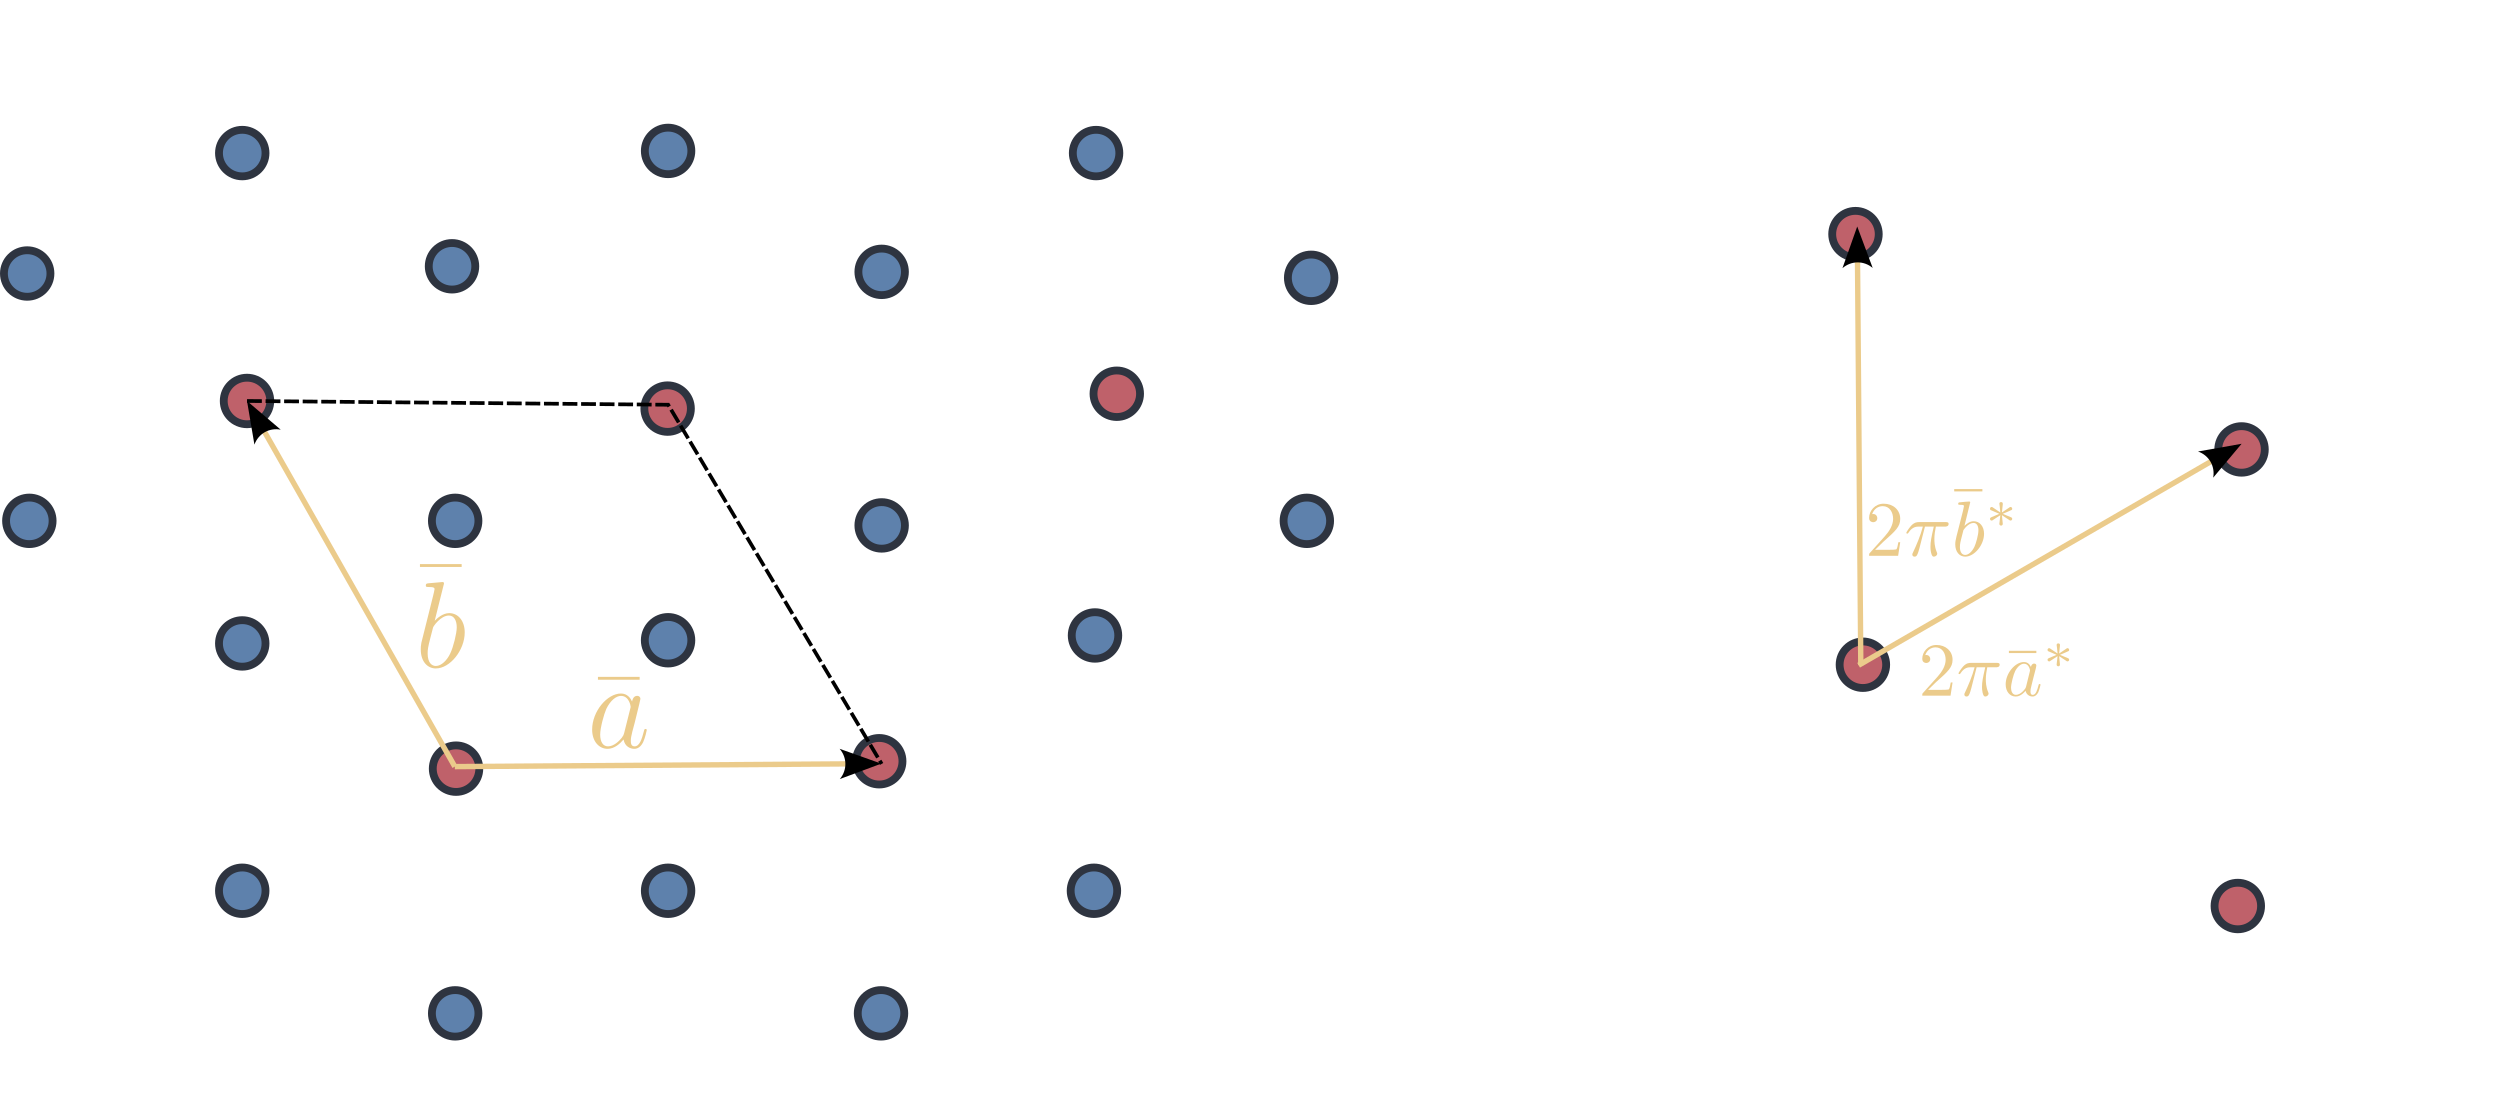<?xml version="1.0" encoding="UTF-8" standalone="no"?>
<!-- Created with Inkscape (http://www.inkscape.org/) -->

<svg
   width="178.193mm"
   height="79.401mm"
   viewBox="0 0 178.193 79.401"
   version="1.1"
   id="svg1"
   inkscape:version="1.3.1 (91b66b0783, 2023-11-16, custom)"
   sodipodi:docname="hexagonal.svg"
   xmlns:inkscape="http://www.inkscape.org/namespaces/inkscape"
   xmlns:sodipodi="http://sodipodi.sourceforge.net/DTD/sodipodi-0.dtd"
   xmlns="http://www.w3.org/2000/svg"
   xmlns:svg="http://www.w3.org/2000/svg">
  <sodipodi:namedview
     id="namedview1"
     pagecolor="#505050"
     bordercolor="#eeeeee"
     borderopacity="1"
     inkscape:showpageshadow="0"
     inkscape:pageopacity="0"
     inkscape:pagecheckerboard="0"
     inkscape:deskcolor="#d1d1d1"
     inkscape:document-units="mm"
     inkscape:zoom="0.56661142"
     inkscape:cx="601.82338"
     inkscape:cy="-38.827315"
     inkscape:window-width="1908"
     inkscape:window-height="1066"
     inkscape:window-x="1924"
     inkscape:window-y="5"
     inkscape:window-maximized="1"
     inkscape:current-layer="layer1" />
  <defs
     id="defs1">
    <marker
       style="overflow:visible"
       id="ConcaveTriangle"
       refX="0"
       refY="0"
       orient="auto-start-reverse"
       inkscape:stockid="Concave triangle arrow"
       markerWidth="1"
       markerHeight="1"
       viewBox="0 0 1 1"
       inkscape:isstock="true"
       inkscape:collect="always"
       preserveAspectRatio="xMidYMid">
      <path
         transform="scale(0.7)"
         d="M -2,-4 9,0 -2,4 c 2,-2.33 2,-5.66 0,-8 z"
         style="fill:context-stroke;fill-rule:evenodd;stroke:none"
         id="path7" />
    </marker>
    <marker
       style="overflow:visible"
       id="ConcaveTriangle-8"
       refX="0"
       refY="0"
       orient="auto-start-reverse"
       inkscape:stockid="Concave triangle arrow"
       markerWidth="1"
       markerHeight="1"
       viewBox="0 0 1 1"
       inkscape:isstock="true"
       inkscape:collect="always"
       preserveAspectRatio="xMidYMid">
      <path
         transform="scale(0.7)"
         d="M -2,-4 9,0 -2,4 c 2,-2.33 2,-5.66 0,-8 z"
         style="fill:context-stroke;fill-rule:evenodd;stroke:none"
         id="path7-6" />
    </marker>
  </defs>
  <g
     inkscape:label="Layer 1"
     inkscape:groupmode="layer"
     id="layer1"
     transform="translate(-9.914,-5.887)">
    <path
       sodipodi:type="star"
       style="fill:none;fill-rule:evenodd;stroke:#2e3440;stroke-width:0.998;stroke-linecap:round;stroke-miterlimit:2;stroke-dasharray:none;paint-order:stroke fill markers"
       id="path1"
       inkscape:flatsided="true"
       sodipodi:sides="6"
       sodipodi:cx="43.68293"
       sodipodi:cy="38.886662"
       sodipodi:r1="45.29705"
       sodipodi:r2="19.077545"
       sodipodi:arg1="0.71377858"
       sodipodi:arg2="1.2373774"
       inkscape:rounded="0"
       inkscape:randomized="0"
       inkscape:transform-center-x="1.2959897"
       inkscape:transform-center-y="-0.22206145"
       transform="matrix(0.381,-0.073,0.073,0.381,22.846,48.927)" />
    <path
       sodipodi:type="star"
       style="fill:#b48ead;fill-rule:evenodd;stroke:#2e3440;stroke-width:0.965;stroke-linecap:round;stroke-miterlimit:2;stroke-dasharray:1.058, 0.265;stroke-dashoffset:0;paint-order:stroke fill markers"
       id="path6"
       inkscape:flatsided="true"
       sodipodi:sides="6"
       sodipodi:cx="147.03957"
       sodipodi:cy="25.688721"
       sodipodi:r1="36.427765"
       sodipodi:r2="31.547371"
       sodipodi:arg1="0.86695044"
       sodipodi:arg2="1.3905492"
       inkscape:rounded="0"
       inkscape:randomized="0"
       inkscape:transform-center-x="-3.5865405e-06"
       transform="matrix(0.492,0.09,-0.09,0.492,72.28,27.566)" />
    <path
       sodipodi:type="star"
       style="fill:none;fill-rule:evenodd;stroke:#2e3440;stroke-width:0.998;stroke-linecap:round;stroke-miterlimit:2;stroke-dasharray:none;paint-order:stroke fill markers"
       id="path1-8"
       inkscape:flatsided="true"
       sodipodi:sides="6"
       sodipodi:cx="43.68293"
       sodipodi:cy="38.886662"
       sodipodi:r1="45.29705"
       sodipodi:r2="19.077545"
       sodipodi:arg1="0.71377858"
       sodipodi:arg2="1.2373774"
       inkscape:rounded="0"
       inkscape:randomized="0"
       inkscape:transform-center-x="1.2959891"
       inkscape:transform-center-y="-0.22206198"
       transform="matrix(0.381,-0.073,0.073,0.381,53.27,48.921)" />
    <path
       sodipodi:type="star"
       style="fill:none;fill-rule:evenodd;stroke:#2e3440;stroke-width:0.998;stroke-linecap:round;stroke-miterlimit:2;stroke-dasharray:none;paint-order:stroke fill markers"
       id="path1-6"
       inkscape:flatsided="true"
       sodipodi:sides="6"
       sodipodi:cx="43.68293"
       sodipodi:cy="38.886662"
       sodipodi:r1="45.29705"
       sodipodi:r2="19.077545"
       sodipodi:arg1="0.71377858"
       sodipodi:arg2="1.2373774"
       inkscape:rounded="0"
       inkscape:randomized="0"
       inkscape:transform-center-x="1.2959892"
       inkscape:transform-center-y="-0.22206161"
       transform="matrix(0.381,-0.073,0.073,0.381,38.053,22.577)" />
    <path
       sodipodi:type="star"
       style="fill:none;fill-rule:evenodd;stroke:#2e3440;stroke-width:0.998;stroke-linecap:round;stroke-miterlimit:2;stroke-dasharray:none;paint-order:stroke fill markers"
       id="path1-61"
       inkscape:flatsided="true"
       sodipodi:sides="6"
       sodipodi:cx="43.68293"
       sodipodi:cy="38.886662"
       sodipodi:r1="45.29705"
       sodipodi:r2="19.077545"
       sodipodi:arg1="0.71377858"
       sodipodi:arg2="1.2373774"
       inkscape:rounded="0"
       inkscape:randomized="0"
       inkscape:transform-center-x="1.295989"
       inkscape:transform-center-y="-0.22206215"
       transform="matrix(0.381,-0.073,0.073,0.381,68.476,22.571)" />
    <path
       sodipodi:type="star"
       style="fill:none;fill-rule:evenodd;stroke:#2e3440;stroke-width:0.998;stroke-linecap:round;stroke-miterlimit:2;stroke-dasharray:none;paint-order:stroke fill markers"
       id="path1-61-8"
       inkscape:flatsided="true"
       sodipodi:sides="6"
       sodipodi:cx="43.68293"
       sodipodi:cy="38.886662"
       sodipodi:r1="45.29705"
       sodipodi:r2="19.077545"
       sodipodi:arg1="0.71377858"
       sodipodi:arg2="1.2373774"
       inkscape:rounded="0"
       inkscape:randomized="0"
       inkscape:transform-center-x="1.2959898"
       inkscape:transform-center-y="-0.22206208"
       transform="matrix(0.381,-0.073,0.073,0.381,7.629,22.583)" />
    <circle
       style="fill:#5e81ac;fill-rule:evenodd;stroke:#2e3440;stroke-width:0.559;stroke-linecap:round;stroke-miterlimit:2;stroke-dasharray:none;paint-order:stroke fill markers"
       id="path4"
       cx="57.532"
       cy="51.522"
       r="1.658" />
    <circle
       style="fill:#5e81ac;fill-rule:evenodd;stroke:#2e3440;stroke-width:0.559;stroke-linecap:round;stroke-miterlimit:2;stroke-dasharray:none;paint-order:stroke fill markers"
       id="path4-0"
       cx="72.756"
       cy="43.337"
       r="1.658" />
    <circle
       style="fill:#5e81ac;fill-rule:evenodd;stroke:#2e3440;stroke-width:0.559;stroke-linecap:round;stroke-miterlimit:2;stroke-dasharray:none;paint-order:stroke fill markers"
       id="path4-4"
       cx="87.962"
       cy="51.181"
       r="1.658" />
    <circle
       style="fill:#5e81ac;fill-rule:evenodd;stroke:#2e3440;stroke-width:0.559;stroke-linecap:round;stroke-miterlimit:2;stroke-dasharray:none;paint-order:stroke fill markers"
       id="path4-5"
       cx="42.132"
       cy="24.867"
       r="1.658" />
    <circle
       style="fill:#5e81ac;fill-rule:evenodd;stroke:#2e3440;stroke-width:0.559;stroke-linecap:round;stroke-miterlimit:2;stroke-dasharray:none;paint-order:stroke fill markers"
       id="path4-1"
       cx="42.357"
       cy="43.011"
       r="1.658" />
    <circle
       style="fill:#5e81ac;fill-rule:evenodd;stroke:#2e3440;stroke-width:0.559;stroke-linecap:round;stroke-miterlimit:2;stroke-dasharray:none;paint-order:stroke fill markers"
       id="path4-7"
       cx="27.181"
       cy="51.749"
       r="1.658" />
    <circle
       style="fill:#5e81ac;fill-rule:evenodd;stroke:#2e3440;stroke-width:0.559;stroke-linecap:round;stroke-miterlimit:2;stroke-dasharray:none;paint-order:stroke fill markers"
       id="path4-59"
       cx="27.181"
       cy="69.378"
       r="1.658" />
    <circle
       style="fill:#5e81ac;fill-rule:evenodd;stroke:#2e3440;stroke-width:0.559;stroke-linecap:round;stroke-miterlimit:2;stroke-dasharray:none;paint-order:stroke fill markers"
       id="path4-8"
       cx="42.357"
       cy="78.116"
       r="1.658" />
    <circle
       style="fill:#5e81ac;fill-rule:evenodd;stroke:#2e3440;stroke-width:0.559;stroke-linecap:round;stroke-miterlimit:2;stroke-dasharray:none;paint-order:stroke fill markers"
       id="path4-89"
       cx="57.534"
       cy="69.378"
       r="1.658" />
    <circle
       style="fill:#5e81ac;fill-rule:evenodd;stroke:#2e3440;stroke-width:0.559;stroke-linecap:round;stroke-miterlimit:2;stroke-dasharray:none;paint-order:stroke fill markers"
       id="path4-3"
       cx="72.71"
       cy="78.116"
       r="1.658" />
    <circle
       style="fill:#5e81ac;fill-rule:evenodd;stroke:#2e3440;stroke-width:0.559;stroke-linecap:round;stroke-miterlimit:2;stroke-dasharray:none;paint-order:stroke fill markers"
       id="path4-04"
       cx="87.886"
       cy="69.378"
       r="1.658" />
    <circle
       style="fill:#5e81ac;fill-rule:evenodd;stroke:#2e3440;stroke-width:0.559;stroke-linecap:round;stroke-miterlimit:2;stroke-dasharray:none;paint-order:stroke fill markers"
       id="path4-9"
       cx="103.062"
       cy="43.011"
       r="1.658" />
    <circle
       style="fill:#5e81ac;fill-rule:evenodd;stroke:#2e3440;stroke-width:0.559;stroke-linecap:round;stroke-miterlimit:2;stroke-dasharray:none;paint-order:stroke fill markers"
       id="path4-43"
       cx="103.369"
       cy="25.689"
       r="1.658" />
    <circle
       style="fill:#5e81ac;fill-rule:evenodd;stroke:#2e3440;stroke-width:0.559;stroke-linecap:round;stroke-miterlimit:2;stroke-dasharray:none;paint-order:stroke fill markers"
       id="path4-92"
       cx="88.039"
       cy="16.798"
       r="1.658" />
    <circle
       style="fill:#5e81ac;fill-rule:evenodd;stroke:#2e3440;stroke-width:0.559;stroke-linecap:round;stroke-miterlimit:2;stroke-dasharray:none;paint-order:stroke fill markers"
       id="path4-594"
       cx="57.534"
       cy="16.644"
       r="1.658" />
    <circle
       style="fill:#bf616a;fill-rule:evenodd;stroke:#2e3440;stroke-width:0.559;stroke-linecap:round;stroke-miterlimit:2;stroke-dasharray:none;paint-order:stroke fill markers"
       id="path4-594-6"
       cx="27.52"
       cy="34.467"
       r="1.658" />
    <circle
       style="fill:#bf616a;fill-rule:evenodd;stroke:#2e3440;stroke-width:0.559;stroke-linecap:round;stroke-miterlimit:2;stroke-dasharray:none;paint-order:stroke fill markers"
       id="path4-594-6-0"
       cx="42.419"
       cy="60.675"
       r="1.658" />
    <circle
       style="fill:#bf616a;fill-rule:evenodd;stroke:#2e3440;stroke-width:0.559;stroke-linecap:round;stroke-miterlimit:2;stroke-dasharray:none;paint-order:stroke fill markers"
       id="path4-594-6-1"
       cx="72.582"
       cy="60.146"
       r="1.658" />
    <circle
       style="fill:#bf616a;fill-rule:evenodd;stroke:#2e3440;stroke-width:0.559;stroke-linecap:round;stroke-miterlimit:2;stroke-dasharray:none;paint-order:stroke fill markers"
       id="path4-594-6-1-4"
       cx="89.515"
       cy="33.952"
       r="1.658" />
    <circle
       style="fill:#bf616a;fill-rule:evenodd;stroke:#2e3440;stroke-width:0.559;stroke-linecap:round;stroke-miterlimit:2;stroke-dasharray:none;paint-order:stroke fill markers"
       id="path4-594-6-1-1"
       cx="57.5"
       cy="35.011"
       r="1.658" />
    <circle
       style="fill:#bf616a;fill-rule:evenodd;stroke:#2e3440;stroke-width:0.559;stroke-linecap:round;stroke-miterlimit:2;stroke-dasharray:none;paint-order:stroke fill markers"
       id="path4-594-6-1-3"
       cx="142.696"
       cy="53.267"
       r="1.658" />
    <circle
       style="fill:#bf616a;fill-rule:evenodd;stroke:#2e3440;stroke-width:0.559;stroke-linecap:round;stroke-miterlimit:2;stroke-dasharray:none;paint-order:stroke fill markers"
       id="path4-594-6-1-5"
       cx="169.684"
       cy="37.921"
       r="1.658" />
    <circle
       style="fill:#bf616a;fill-rule:evenodd;stroke:#2e3440;stroke-width:0.559;stroke-linecap:round;stroke-miterlimit:2;stroke-dasharray:none;paint-order:stroke fill markers"
       id="path4-594-6-1-0"
       cx="142.167"
       cy="22.575"
       r="1.658" />
    <circle
       style="fill:#bf616a;fill-rule:evenodd;stroke:#2e3440;stroke-width:0.559;stroke-linecap:round;stroke-miterlimit:2;stroke-dasharray:none;paint-order:stroke fill markers"
       id="path4-594-6-1-2"
       cx="169.419"
       cy="70.465"
       r="1.658" />
    <circle
       style="fill:#5e81ac;fill-rule:evenodd;stroke:#2e3440;stroke-width:0.559;stroke-linecap:round;stroke-miterlimit:2;stroke-dasharray:none;paint-order:stroke fill markers"
       id="path4-2"
       cx="27.181"
       cy="16.798"
       r="1.658" />
    <circle
       style="fill:#5e81ac;fill-rule:evenodd;stroke:#2e3440;stroke-width:0.559;stroke-linecap:round;stroke-miterlimit:2;stroke-dasharray:none;paint-order:stroke fill markers"
       id="path4-54"
       cx="11.852"
       cy="25.382"
       r="1.658" />
    <circle
       style="fill:#5e81ac;fill-rule:evenodd;stroke:#2e3440;stroke-width:0.559;stroke-linecap:round;stroke-miterlimit:2;stroke-dasharray:none;paint-order:stroke fill markers"
       id="path4-893"
       cx="12.005"
       cy="43.011"
       r="1.658" />
    <circle
       style="fill:#5e81ac;fill-rule:evenodd;stroke:#2e3440;stroke-width:0.559;stroke-linecap:round;stroke-miterlimit:2;stroke-dasharray:none;paint-order:stroke fill markers"
       id="path4-6"
       cx="72.756"
       cy="25.264"
       r="1.658" />
    <path
       style="fill:none;stroke:#000000;stroke-width:0.265px;stroke-linecap:butt;stroke-linejoin:miter;stroke-dasharray:1.058, 0.265;stroke-dashoffset:0;stroke-opacity:1"
       d="m 27.52,34.467 30.019,0.269 15.217,25.6"
       id="path5" />
    <path
       style="fill:#ebcb8b;stroke:#ebcb8b;stroke-width:0.385;stroke-linecap:butt;stroke-linejoin:miter;stroke-dasharray:none;stroke-opacity:1;marker-end:url(#ConcaveTriangle)"
       d="m 42.333,60.529 27.972,-0.195"
       id="path2"
       sodipodi:nodetypes="cc" />
    <path
       style="fill:#ebcb8b;stroke:#ebcb8b;stroke-width:0.385;stroke-linecap:butt;stroke-linejoin:miter;stroke-dasharray:none;stroke-opacity:1;marker-end:url(#ConcaveTriangle)"
       d="M 42.333,60.529 28.719,36.577"
       id="path3"
       sodipodi:nodetypes="cc" />
    <path
       sodipodi:type="star"
       style="fill:none;fill-rule:evenodd;stroke:#2e3440;stroke-width:0.965;stroke-linecap:round;stroke-miterlimit:2;stroke-dasharray:1.058, 0.265;stroke-dashoffset:0;paint-order:stroke fill markers"
       id="path6-2"
       inkscape:flatsided="true"
       sodipodi:sides="6"
       sodipodi:cx="147.03957"
       sodipodi:cy="25.688721"
       sodipodi:r1="36.427765"
       sodipodi:r2="31.547371"
       sodipodi:arg1="0.86695044"
       sodipodi:arg2="1.3905492"
       inkscape:rounded="0"
       inkscape:randomized="0"
       inkscape:transform-center-x="-3.5865405e-06"
       transform="matrix(0.492,0.09,-0.09,0.492,99.618,11.822)" />
    <path
       sodipodi:type="star"
       style="fill:none;fill-rule:evenodd;stroke:#2e3440;stroke-width:0.965;stroke-linecap:round;stroke-miterlimit:2;stroke-dasharray:1.058, 0.265;stroke-dashoffset:0;paint-order:stroke fill markers"
       id="path6-1"
       inkscape:flatsided="true"
       sodipodi:sides="6"
       sodipodi:cx="147.03957"
       sodipodi:cy="25.688721"
       sodipodi:r1="36.427765"
       sodipodi:r2="31.547371"
       sodipodi:arg1="0.86695044"
       sodipodi:arg2="1.3905492"
       inkscape:rounded="0"
       inkscape:randomized="0"
       inkscape:transform-center-x="-3.5865405e-06"
       transform="matrix(0.492,0.09,-0.09,0.492,99.583,43.37)" />
    <path
       sodipodi:type="star"
       style="fill:none;fill-rule:evenodd;stroke:#2e3440;stroke-width:0.965;stroke-linecap:round;stroke-miterlimit:2;stroke-dasharray:1.058, 0.265;stroke-dashoffset:0;paint-order:stroke fill markers"
       id="path6-5"
       inkscape:flatsided="true"
       sodipodi:sides="6"
       sodipodi:cx="147.03957"
       sodipodi:cy="25.688721"
       sodipodi:r1="36.427765"
       sodipodi:r2="31.547371"
       sodipodi:arg1="0.86695044"
       sodipodi:arg2="1.3905492"
       inkscape:rounded="0"
       inkscape:randomized="0"
       inkscape:transform-center-x="-3.5865405e-06"
       transform="matrix(0.492,0.09,-0.09,0.492,72.315,-3.982)" />
    <path
       style="fill:#ebcb8b;stroke:#ebcb8b;stroke-width:0.385;stroke-linecap:butt;stroke-linejoin:miter;stroke-dasharray:none;stroke-opacity:1;marker-end:url(#ConcaveTriangle-8)"
       d="M 142.391,53.305 167.59,38.732"
       id="path2-4"
       sodipodi:nodetypes="cc" />
    <path
       style="fill:#ebcb8b;stroke:#ebcb8b;stroke-width:0.385;stroke-linecap:butt;stroke-linejoin:miter;stroke-dasharray:none;stroke-opacity:1;marker-end:url(#ConcaveTriangle-8)"
       d="M 142.546,53.296 142.312,24.455"
       id="path3-7"
       sodipodi:nodetypes="cc" />
    <g
       inkscape:label=""
       transform="translate(52.119,54.132)"
       id="g9"
       style="fill:#ebcb8b">
      <g
         fill="#000000"
         fill-opacity="1"
         id="g3"
         transform="matrix(0.353,0,0,0.353,-1.05,-0.558)"
         style="fill:#ebcb8b">
        <g
           id="use2"
           transform="translate(2.679,15.862)"
           style="fill:#ebcb8b">
          <path
             d="M 9.891,-13.703 V -14.281 H 1.469 v 0.578 z m 0,0"
             id="path8"
             style="fill:#ebcb8b" />
        </g>
      </g>
      <g
         fill="#000000"
         fill-opacity="1"
         id="g4"
         transform="matrix(0.353,0,0,0.353,-1.05,-0.558)"
         style="fill:#ebcb8b">
        <g
           id="use3"
           transform="translate(1.993,15.863)"
           style="fill:#ebcb8b">
          <path
             d="m 7.453,-2.953 c -0.125,0.422 -0.125,0.469 -0.469,0.953 -0.547,0.688 -1.625,1.75 -2.797,1.75 -1.016,0 -1.578,-0.922 -1.578,-2.375 0,-1.359 0.766,-4.141 1.234,-5.188 0.844,-1.734 2,-2.625 2.969,-2.625 1.641,0 1.953,2.031 1.953,2.234 0,0.031 -0.062,0.344 -0.094,0.391 z m 1.594,-6.344 c -0.281,-0.641 -0.938,-1.625 -2.234,-1.625 -2.797,0 -5.828,3.609 -5.828,7.281 0,2.453 1.438,3.891 3.125,3.891 1.375,0 2.531,-1.062 3.219,-1.891 C 7.578,-0.172 8.75,0.25 9.484,0.25 c 0.75,0 1.344,-0.453 1.797,-1.344 0.391,-0.844 0.734,-2.344 0.734,-2.453 0,-0.125 -0.094,-0.219 -0.25,-0.219 -0.219,0 -0.25,0.125 -0.344,0.5 C 11.047,-1.812 10.578,-0.25 9.562,-0.25 c -0.719,0 -0.766,-0.641 -0.766,-1.141 0,-0.562 0.078,-0.844 0.297,-1.812 0.172,-0.609 0.297,-1.156 0.5,-1.875 0.906,-3.719 1.141,-4.609 1.141,-4.766 0,-0.344 -0.281,-0.609 -0.641,-0.609 -0.797,0 -1,0.859 -1.047,1.156 z m 0,0"
             id="path9"
             style="fill:#ebcb8b" />
        </g>
      </g>
    </g>
    <g
       inkscape:label=""
       transform="translate(39.846,46.094)"
       id="g14"
       style="fill:#ebcb8b">
      <g
         fill="#000000"
         fill-opacity="1"
         id="g11"
         transform="matrix(0.353,0,0,0.353,-1.036,-0.558)"
         style="fill:#ebcb8b">
        <g
           id="g10"
           transform="translate(1.468,15.862)"
           style="fill:#ebcb8b">
          <path
             d="M 9.891,-13.703 V -14.281 H 1.469 v 0.578 z m 0,0"
             id="path10"
             style="fill:#ebcb8b" />
        </g>
      </g>
      <g
         fill="#000000"
         fill-opacity="1"
         id="g13"
         transform="matrix(0.353,0,0,0.353,-1.036,-0.558)"
         style="fill:#ebcb8b">
        <g
           id="g12"
           transform="translate(1.993,22.404)"
           style="fill:#ebcb8b">
          <path
             d="m 5.719,-16.578 c 0.031,-0.094 0.078,-0.25 0.078,-0.375 0,-0.25 -0.25,-0.25 -0.297,-0.25 -0.016,0 -0.922,0.078 -1.359,0.125 C 3.719,-17.047 3.344,-17 2.906,-16.969 c -0.609,0.047 -0.781,0.062 -0.781,0.516 0,0.25 0.25,0.25 0.5,0.25 1.266,0 1.266,0.219 1.266,0.469 0,0.172 -0.203,0.891 -0.297,1.344 L 3,-12.016 c -0.25,0.984 -1.656,6.609 -1.766,7.062 -0.125,0.609 -0.125,1.031 -0.125,1.359 0,2.531 1.422,3.844 3.031,3.844 2.875,0 5.844,-3.688 5.844,-7.281 0,-2.281 -1.281,-3.891 -3.141,-3.891 -1.297,0 -2.453,1.062 -2.922,1.547 z M 4.156,-0.25 C 3.375,-0.25 2.5,-0.844 2.5,-2.781 2.5,-3.594 2.578,-4.062 3.016,-5.797 3.094,-6.125 3.5,-7.703 3.594,-8.031 3.641,-8.234 5.109,-10.438 6.797,-10.438 7.875,-10.438 8.375,-9.344 8.375,-8.047 8.375,-6.859 7.688,-4.062 7.062,-2.781 6.438,-1.438 5.297,-0.25 4.156,-0.25 Z m 0,0"
             id="path11"
             style="fill:#ebcb8b" />
        </g>
      </g>
    </g>
    <g
       inkscape:label=""
       transform="matrix(1.542,0,0,1.542,146.925,51.744)"
       id="g29"
       style="fill:#ebcb8b">
      <g
         fill="#000000"
         fill-opacity="1"
         id="g26"
         transform="matrix(0.353,0,0,0.353,-0.879,-0.706)"
         style="fill:#ebcb8b">
        <g
           id="g25"
           transform="translate(1.993,8.852)"
           style="fill:#ebcb8b">
          <path
             d="m 1.266,-0.766 1.062,-1.031 c 1.547,-1.375 2.141,-1.906 2.141,-2.906 0,-1.141 -0.891,-1.938 -2.109,-1.938 -1.125,0 -1.859,0.922 -1.859,1.812 0,0.547 0.5,0.547 0.531,0.547 0.172,0 0.516,-0.109 0.516,-0.531 0,-0.25 -0.188,-0.516 -0.531,-0.516 -0.078,0 -0.094,0 -0.125,0.016 0.219,-0.656 0.766,-1.016 1.344,-1.016 0.906,0 1.328,0.812 1.328,1.625 C 3.562,-3.906 3.078,-3.125 2.516,-2.5 l -1.906,2.125 C 0.5,-0.266 0.5,-0.234 0.5,0 H 4.203 L 4.469,-1.734 H 4.234 C 4.172,-1.438 4.109,-1 4,-0.844 3.938,-0.766 3.281,-0.766 3.062,-0.766 Z m 0,0"
             id="path12"
             style="fill:#ebcb8b" />
        </g>
      </g>
      <g
         fill="#000000"
         fill-opacity="1"
         id="g7"
         transform="matrix(0.353,0,0,0.353,-0.879,-0.706)"
         style="fill:#ebcb8b">
        <g
           id="use6"
           transform="translate(6.974,8.852)"
           style="fill:#ebcb8b">
          <path
             d="m 2.641,-3.719 h 1.125 C 3.438,-2.25 3.344,-1.812 3.344,-1.141 c 0,0.141 0,0.406 0.078,0.75 0.109,0.438 0.219,0.5 0.359,0.5 0.203,0 0.422,-0.172 0.422,-0.375 0,-0.062 0,-0.078 -0.062,-0.219 -0.297,-0.719 -0.297,-1.375 -0.297,-1.656 0,-0.516 0.078,-1.062 0.188,-1.578 h 1.125 c 0.141,0 0.5,0 0.5,-0.344 0,-0.234 -0.219,-0.234 -0.406,-0.234 H 1.906 c -0.219,0 -0.594,0 -1.031,0.469 -0.344,0.391 -0.609,0.844 -0.609,0.891 0,0.016 0,0.109 0.125,0.109 0.078,0 0.094,-0.047 0.156,-0.125 C 1.031,-3.719 1.609,-3.719 1.812,-3.719 H 2.375 C 2.062,-2.516 1.531,-1.312 1.109,-0.406 1.031,-0.25 1.031,-0.234 1.031,-0.156 c 0,0.188 0.156,0.266 0.281,0.266 0.297,0 0.375,-0.281 0.5,-0.641 C 1.953,-1 1.953,-1.016 2.078,-1.516 Z m 0,0"
             id="path26"
             style="fill:#ebcb8b" />
        </g>
      </g>
      <g
         fill="#000000"
         fill-opacity="1"
         id="g8"
         transform="matrix(0.353,0,0,0.353,-0.879,-0.706)"
         style="fill:#ebcb8b">
        <g
           id="use7"
           transform="translate(13.153,8.852)"
           style="fill:#ebcb8b">
          <path
             d="M 4.281,-5.578 V -5.875 H 0.688 v 0.297 z m 0,0"
             id="path27"
             style="fill:#ebcb8b" />
        </g>
      </g>
      <g
         fill="#000000"
         fill-opacity="1"
         id="g27"
         transform="matrix(0.353,0,0,0.353,-0.879,-0.706)"
         style="fill:#ebcb8b">
        <g
           id="use8"
           transform="translate(13.01,8.852)"
           style="fill:#ebcb8b">
          <path
             d="M 3.719,-3.766 C 3.531,-4.141 3.25,-4.406 2.797,-4.406 c -1.156,0 -2.391,1.469 -2.391,2.922 0,0.938 0.547,1.594 1.312,1.594 0.203,0 0.703,-0.047 1.297,-0.75 0.078,0.422 0.438,0.75 0.906,0.75 0.359,0 0.578,-0.234 0.75,-0.547 0.156,-0.359 0.297,-0.969 0.297,-0.984 0,-0.109 -0.094,-0.109 -0.125,-0.109 -0.094,0 -0.109,0.047 -0.141,0.188 -0.172,0.641 -0.344,1.234 -0.75,1.234 -0.281,0 -0.297,-0.266 -0.297,-0.453 0,-0.219 0.016,-0.312 0.125,-0.75 C 3.891,-1.719 3.906,-1.828 4,-2.203 L 4.359,-3.594 c 0.062,-0.281 0.062,-0.297 0.062,-0.344 0,-0.172 -0.109,-0.266 -0.281,-0.266 -0.25,0 -0.391,0.219 -0.422,0.438 z M 3.078,-1.188 C 3.016,-1 3.016,-0.984 2.875,-0.812 2.438,-0.266 2.031,-0.109 1.75,-0.109 c -0.5,0 -0.641,-0.547 -0.641,-0.938 0,-0.5 0.312,-1.719 0.547,-2.188 0.312,-0.578 0.75,-0.953 1.156,-0.953 0.641,0 0.781,0.812 0.781,0.875 0,0.062 -0.016,0.125 -0.031,0.172 z m 0,0"
             id="path13"
             style="fill:#ebcb8b" />
        </g>
      </g>
      <g
         fill="#000000"
         fill-opacity="1"
         id="g28"
         transform="matrix(0.353,0,0,0.353,-0.879,-0.706)"
         style="fill:#ebcb8b">
        <g
           id="use9"
           transform="translate(18.276,5.237)"
           style="fill:#ebcb8b">
          <path
             d="m 2.25,-1.734 c 0.578,-0.25 0.828,-0.344 1,-0.438 0.141,-0.047 0.203,-0.078 0.203,-0.219 0,-0.109 -0.094,-0.219 -0.219,-0.219 -0.047,0 -0.062,0 -0.141,0.062 L 2.141,-1.906 2.25,-2.938 c 0.016,-0.125 0,-0.297 -0.219,-0.297 -0.078,0 -0.219,0.047 -0.219,0.203 0,0.062 0.031,0.266 0.047,0.344 0.016,0.109 0.062,0.625 0.078,0.781 L 0.984,-2.547 c -0.062,-0.031 -0.078,-0.062 -0.141,-0.062 -0.141,0 -0.219,0.109 -0.219,0.219 0,0.141 0.078,0.188 0.141,0.203 L 1.812,-1.734 c -0.562,0.25 -0.828,0.344 -1,0.422 -0.125,0.062 -0.188,0.094 -0.188,0.219 0,0.125 0.078,0.219 0.219,0.219 0.047,0 0.062,0 0.141,-0.062 l 0.953,-0.625 -0.125,1.109 c 0,0.156 0.141,0.219 0.219,0.219 0.094,0 0.219,-0.062 0.219,-0.219 0,-0.062 -0.031,-0.266 -0.031,-0.328 -0.016,-0.125 -0.062,-0.625 -0.078,-0.781 L 2.969,-1.016 C 3.156,-0.875 3.172,-0.875 3.234,-0.875 c 0.125,0 0.219,-0.094 0.219,-0.219 0,-0.141 -0.094,-0.172 -0.156,-0.203 z m 0,0"
             id="path28"
             style="fill:#ebcb8b" />
        </g>
      </g>
    </g>
    <g
       inkscape:label=""
       transform="matrix(1.584,0,0,1.584,143.135,40.747)"
       id="g40"
       style="fill:#ebcb8b">
      <g
         fill="#000000"
         fill-opacity="1"
         id="g31"
         transform="matrix(0.353,0,0,0.353,-0.879,-0.626)"
         style="fill:#ebcb8b">
        <g
           id="g30"
           transform="translate(1.993,10.278)"
           style="fill:#ebcb8b">
          <path
             d="m 1.266,-0.766 1.062,-1.031 c 1.547,-1.375 2.141,-1.906 2.141,-2.906 0,-1.141 -0.891,-1.938 -2.109,-1.938 -1.125,0 -1.859,0.922 -1.859,1.812 0,0.547 0.5,0.547 0.531,0.547 0.172,0 0.516,-0.109 0.516,-0.531 0,-0.25 -0.188,-0.516 -0.531,-0.516 -0.078,0 -0.094,0 -0.125,0.016 0.219,-0.656 0.766,-1.016 1.344,-1.016 0.906,0 1.328,0.812 1.328,1.625 C 3.562,-3.906 3.078,-3.125 2.516,-2.5 l -1.906,2.125 C 0.5,-0.266 0.5,-0.234 0.5,0 H 4.203 L 4.469,-1.734 H 4.234 C 4.172,-1.438 4.109,-1 4,-0.844 3.938,-0.766 3.281,-0.766 3.062,-0.766 Z m 0,0"
             id="path29"
             style="fill:#ebcb8b" />
        </g>
      </g>
      <g
         fill="#000000"
         fill-opacity="1"
         id="g33"
         transform="matrix(0.353,0,0,0.353,-0.879,-0.626)"
         style="fill:#ebcb8b">
        <g
           id="g32"
           transform="translate(6.974,10.278)"
           style="fill:#ebcb8b">
          <path
             d="m 2.641,-3.719 h 1.125 C 3.438,-2.25 3.344,-1.812 3.344,-1.141 c 0,0.141 0,0.406 0.078,0.75 0.109,0.438 0.219,0.5 0.359,0.5 0.203,0 0.422,-0.172 0.422,-0.375 0,-0.062 0,-0.078 -0.062,-0.219 -0.297,-0.719 -0.297,-1.375 -0.297,-1.656 0,-0.516 0.078,-1.062 0.188,-1.578 h 1.125 c 0.141,0 0.5,0 0.5,-0.344 0,-0.234 -0.219,-0.234 -0.406,-0.234 H 1.906 c -0.219,0 -0.594,0 -1.031,0.469 -0.344,0.391 -0.609,0.844 -0.609,0.891 0,0.016 0,0.109 0.125,0.109 0.078,0 0.094,-0.047 0.156,-0.125 C 1.031,-3.719 1.609,-3.719 1.812,-3.719 H 2.375 C 2.062,-2.516 1.531,-1.312 1.109,-0.406 1.031,-0.25 1.031,-0.234 1.031,-0.156 c 0,0.188 0.156,0.266 0.281,0.266 0.297,0 0.375,-0.281 0.5,-0.641 C 1.953,-1 1.953,-1.016 2.078,-1.516 Z m 0,0"
             id="path31"
             style="fill:#ebcb8b" />
        </g>
      </g>
      <g
         fill="#000000"
         fill-opacity="1"
         id="g35"
         transform="matrix(0.353,0,0,0.353,-0.879,-0.626)"
         style="fill:#ebcb8b">
        <g
           id="g34"
           transform="translate(12.657,7.649)"
           style="fill:#ebcb8b">
          <path
             d="M 4.281,-5.578 V -5.875 H 0.688 v 0.297 z m 0,0"
             id="path33"
             style="fill:#ebcb8b" />
        </g>
      </g>
      <g
         fill="#000000"
         fill-opacity="1"
         id="g37"
         transform="matrix(0.353,0,0,0.353,-0.879,-0.626)"
         style="fill:#ebcb8b">
        <g
           id="g36"
           transform="translate(13.01,10.278)"
           style="fill:#ebcb8b">
          <path
             d="m 2.375,-6.812 c 0,0 0,-0.109 -0.125,-0.109 -0.219,0 -0.953,0.078 -1.219,0.109 -0.078,0 -0.188,0.016 -0.188,0.188 0,0.125 0.094,0.125 0.25,0.125 0.469,0 0.484,0.062 0.484,0.172 0,0.062 -0.078,0.406 -0.125,0.609 l -0.828,3.25 c -0.109,0.5 -0.156,0.672 -0.156,1.016 0,0.938 0.531,1.562 1.266,1.562 1.172,0 2.406,-1.484 2.406,-2.922 0,-0.906 -0.531,-1.594 -1.328,-1.594 -0.453,0 -0.875,0.297 -1.172,0.594 z M 1.453,-3.047 C 1.5,-3.266 1.5,-3.281 1.594,-3.391 2.078,-4.031 2.531,-4.188 2.797,-4.188 c 0.359,0 0.625,0.297 0.625,0.938 0,0.594 -0.328,1.734 -0.516,2.109 -0.328,0.672 -0.781,1.031 -1.172,1.031 -0.344,0 -0.672,-0.266 -0.672,-1 0,-0.203 0,-0.391 0.156,-1.016 z m 0,0"
             id="path35"
             style="fill:#ebcb8b" />
        </g>
      </g>
      <g
         fill="#000000"
         fill-opacity="1"
         id="g39"
         transform="matrix(0.353,0,0,0.353,-0.879,-0.626)"
         style="fill:#ebcb8b">
        <g
           id="g38"
           transform="translate(17.286,6.663)"
           style="fill:#ebcb8b">
          <path
             d="m 2.25,-1.734 c 0.578,-0.25 0.828,-0.344 1,-0.438 0.141,-0.047 0.203,-0.078 0.203,-0.219 0,-0.109 -0.094,-0.219 -0.219,-0.219 -0.047,0 -0.062,0 -0.141,0.062 L 2.141,-1.906 2.25,-2.938 c 0.016,-0.125 0,-0.297 -0.219,-0.297 -0.078,0 -0.219,0.047 -0.219,0.203 0,0.062 0.031,0.266 0.047,0.344 0.016,0.109 0.062,0.625 0.078,0.781 L 0.984,-2.547 c -0.062,-0.031 -0.078,-0.062 -0.141,-0.062 -0.141,0 -0.219,0.109 -0.219,0.219 0,0.141 0.078,0.188 0.141,0.203 L 1.812,-1.734 c -0.562,0.25 -0.828,0.344 -1,0.422 -0.125,0.062 -0.188,0.094 -0.188,0.219 0,0.125 0.078,0.219 0.219,0.219 0.047,0 0.062,0 0.141,-0.062 l 0.953,-0.625 -0.125,1.109 c 0,0.156 0.141,0.219 0.219,0.219 0.094,0 0.219,-0.062 0.219,-0.219 0,-0.062 -0.031,-0.266 -0.031,-0.328 -0.016,-0.125 -0.062,-0.625 -0.078,-0.781 L 2.969,-1.016 C 3.156,-0.875 3.172,-0.875 3.234,-0.875 c 0.125,0 0.219,-0.094 0.219,-0.219 0,-0.141 -0.094,-0.172 -0.156,-0.203 z m 0,0"
             id="path37"
             style="fill:#ebcb8b" />
        </g>
      </g>
    </g>
  </g>
</svg>
